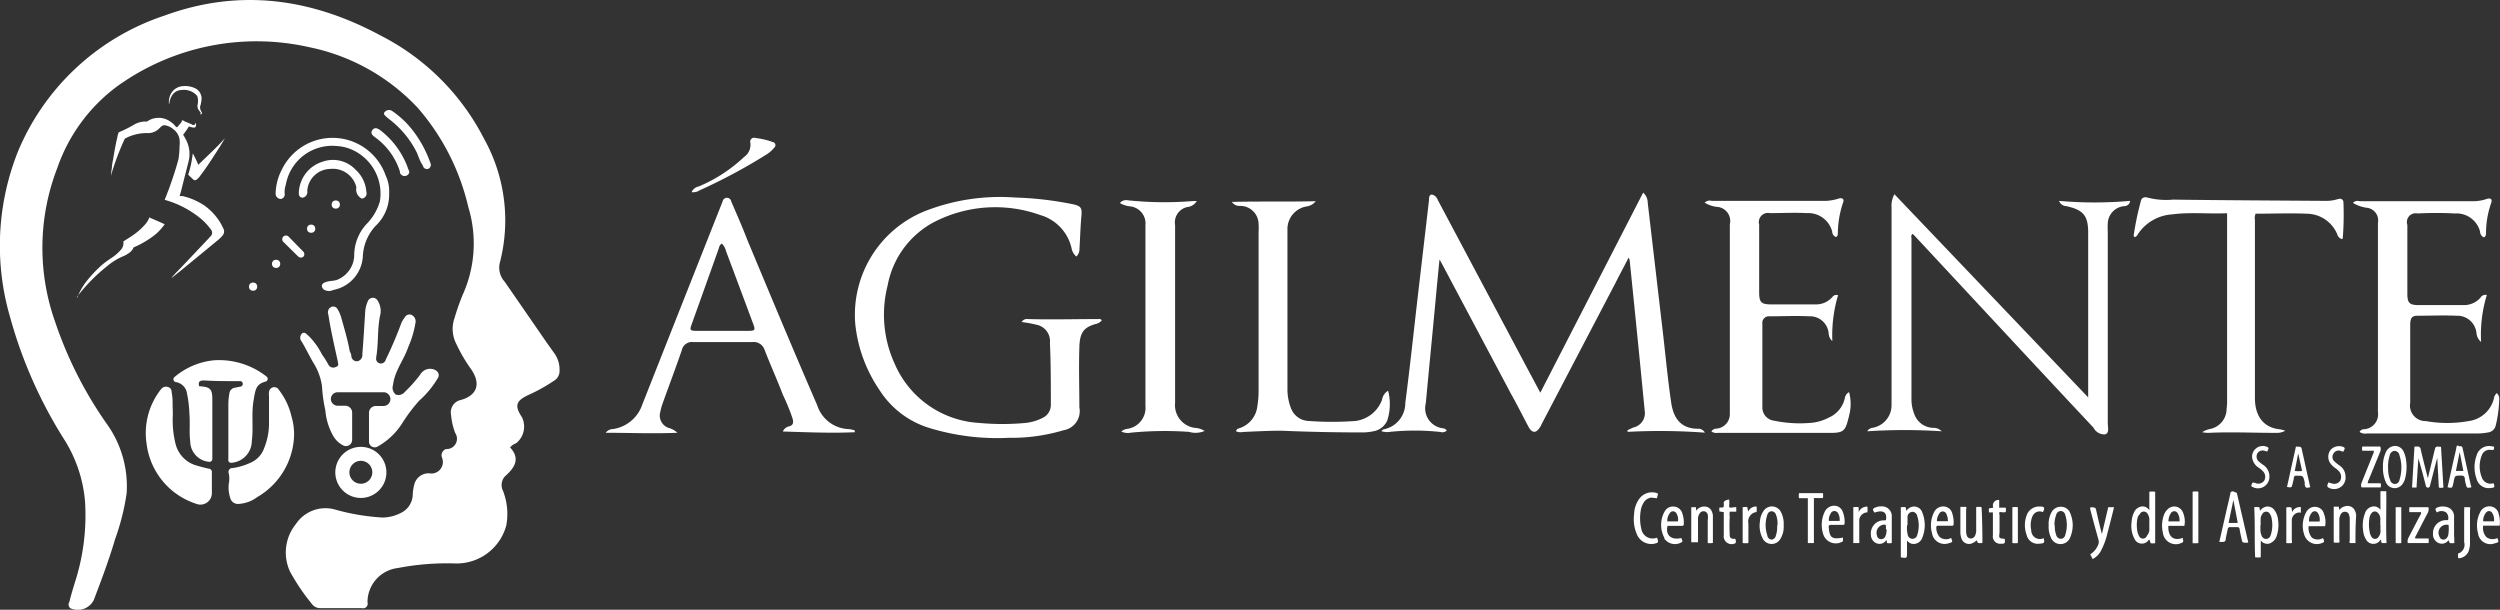<svg id="Capa_1" data-name="Capa 1" xmlns="http://www.w3.org/2000/svg" viewBox="0 0 218.3 53.24"><rect x="0" y="0" width="218.3" height="53.24" fill="#333333" stroke="none"/><title>logo</title><path d="M144.8,17.7a1.19,1.19,0,0,1,.4.89l1.35,11.56c0.23,2,.41,3.94.7,5.9,0.2,1.35.84,2.25,2.31,2.27a0.64,0.64,0,0,1,.63.34,53.32,53.32,0,0,0-6.75-.07l0-.15,0.5-.23a1.28,1.28,0,0,0,1-1.43q-0.64-6.6-1.32-13.2a1,1,0,0,0-.09-0.2c-0.42.81-.82,1.56-1.2,2.31L135.89,38c0,0.06-.06.12-0.09,0.17-0.34.55-.67,0.56-1,0-0.53-1-1-1.94-1.55-2.92l-6-11.3-0.23-.41c-0.08.76-.14,1.39-0.2,2-0.32,3.5-.67,7-1,10.55a1.76,1.76,0,0,0,1.5,2.19,0.44,0.44,0,0,1,.33.19,0.54,0.54,0,0,1-.55.13,20.88,20.88,0,0,0-4.5,0,1.44,1.44,0,0,1-.65-0.07,0.36,0.36,0,0,1,.28-0.18,2.33,2.33,0,0,0,1.8-2.27c0.39-3,.72-6.09,1.07-9.14l1-8.57c0-.2,0-0.5.26-0.5a0.7,0.7,0,0,1,.5.46l7.86,14.78,1.1,2.06Z" transform="translate(-1.32 -0.88)" fill="#fff"/><path d="M183.66,35.58V21.21c0-1.5-.41-2-1.91-2.33a0.69,0.69,0,0,1-.63-0.46,34.81,34.81,0,0,0,6.2,0,0.5,0.5,0,0,1-.5.46,1.57,1.57,0,0,0-1.45,1.5,5.59,5.59,0,0,0,0,.67V37.81c0,0.37.16,0.9-.24,1a1.05,1.05,0,0,1-1-.58q-3.34-3.56-6.67-7.14l-9-9.67-0.15-.12a0.36,0.36,0,0,0-.08.36v14a3.5,3.5,0,0,0,.24,1.36,1.8,1.8,0,0,0,1.64,1.22,1,1,0,0,1,.76.3,49.48,49.48,0,0,0-6.5,0,0.59,0.59,0,0,1,.44-0.3,2,2,0,0,0,1.68-2V19a2.09,2.09,0,0,1,.25-1.16Z" transform="translate(-1.32 -0.88)" fill="#fff"/><path d="M95.31,23.28a1.22,1.22,0,0,1-.42-0.72,3.91,3.91,0,0,0-2.73-2.9,11.64,11.64,0,0,0-9.33.64,7.87,7.87,0,0,0-4,5.5,10.29,10.29,0,0,0,.62,6.86,8.56,8.56,0,0,0,7.36,5.15,21.77,21.77,0,0,0,4.07,0,4.24,4.24,0,0,0,1.46-.43,1.25,1.25,0,0,0,.74-1.2c0-1.79,0-3.58-.08-5.37a1.46,1.46,0,0,0-1.2-1.58C91.4,29.13,91,29.06,90.53,29a0.54,0.54,0,0,1,.55-0.26c2.06,0.06,4.12,0,6.18,0a0.21,0.21,0,0,1,.26.13,1,1,0,0,1-.56.31c-1,.29-1.35.74-1.39,2-0.06,1.76,0,3.5,0,5.27a1.69,1.69,0,0,1-1.39,2,15.83,15.83,0,0,1-4.77.66,20.29,20.29,0,0,1-6.91-.85,7.88,7.88,0,0,1-4.4-3.35A12.46,12.46,0,0,1,76,29.15a9.76,9.76,0,0,1,6-9.8,18,18,0,0,1,8-1.22,29.52,29.52,0,0,1,5.08.6c0.64,0.15.73,0.33,0.67,1-0.09,1-.11,1.91-0.17,2.87A0.89,0.89,0,0,1,95.31,23.28Z" transform="translate(-1.32 -0.88)" fill="#fff"/><path d="M76,38.62c-2.08.1-4.16,0-6.32-.06a0.74,0.74,0,0,1,.5-0.44c0.42-.09.44-0.35,0.35-0.69a18.81,18.81,0,0,0-.85-2.08c-0.5-1.31-1.08-2.59-1.59-3.9A1,1,0,0,0,67,30.75H61.86a0.9,0.9,0,0,0-1,.69c-0.54,1.59-1.14,3.15-1.7,4.73a4,4,0,0,0-.18.67,1.14,1.14,0,0,0,.71,1.4,1.79,1.79,0,0,1,.78.43c-2.11.09-4.15,0-6.26,0a0.83,0.83,0,0,1,.67-0.33,3.19,3.19,0,0,0,2.53-2.15q3.4-8.61,6.81-17.22l0.2-.5a0.38,0.38,0,0,1,.75,0c0.5,1.15,1,2.3,1.44,3.44,2,4.79,4,9.59,6.07,14.36a3,3,0,0,0,2.78,2.08,2.27,2.27,0,0,1,.5.12v0.17ZM64.35,22.15a0.53,0.53,0,0,0-.25.38l-2.38,6.66c-0.19.5-.15,0.58,0.41,0.58h4.55c0.56,0,.61-0.07.42-0.58q-1.19-3.2-2.39-6.4A1.3,1.3,0,0,0,64.35,22.15Z" transform="translate(-1.32 -0.88)" fill="#fff"/><path d="M218.47,26.64a11.81,11.81,0,0,0-.5,4.1,1.16,1.16,0,0,1-.4-0.73,1.68,1.68,0,0,0-1.76-1.56c-1.13-.05-2.27,0-3.4,0-0.5,0-.63.23-0.63,0.82q0,3,0,6,0,0.39,0,.77a1.36,1.36,0,0,0,1.37,1.61,10.61,10.61,0,0,0,3.72,0,2.62,2.62,0,0,0,2.21-1.94,0.77,0.77,0,0,1,.26-0.5,0.67,0.67,0,0,1,.21.59,10.51,10.51,0,0,1-.3,2.22,0.79,0.79,0,0,1-.67.62,5,5,0,0,1-.91.09H208a0.85,0.85,0,0,1-.64-0.13,0.42,0.42,0,0,1,.39-0.24,1.3,1.3,0,0,0,1.21-1.5q0-4,0-8,0-4.24,0-8.51a1.11,1.11,0,0,0-1-1.33,3.24,3.24,0,0,1-1.18-.42,0.54,0.54,0,0,1,.57-0.15h10a3.72,3.72,0,0,0,1.12-.2c0.32-.1.5,0,0.38,0.36a7.93,7.93,0,0,0-.45,2.63,0.39,0.39,0,0,1-.18.37,0.56,0.56,0,0,1-.34-0.5,2.12,2.12,0,0,0-2.19-1.59,30.85,30.85,0,0,0-3.26,0,0.77,0.77,0,0,0-.9,1q0,3,0,6c0,0.82.18,1,1,1h3.88a1.91,1.91,0,0,0,1.5-.64A0.5,0.5,0,0,1,218.47,26.64Z" transform="translate(-1.32 -0.88)" fill="#fff"/><path d="M162.78,35.12a3.93,3.93,0,0,1,0,2.06,2.14,2.14,0,0,1-.07.28c-0.26,1.06-.45,1.22-1.57,1.22h-9.83a0.8,0.8,0,0,1-.55-0.12,0.5,0.5,0,0,1,.43-0.25A1.27,1.27,0,0,0,152.37,37V32.27q0-4.12,0-8.25c0-1.18,0-2.37,0-3.55a1.24,1.24,0,0,0-1.2-1.53,2.87,2.87,0,0,1-1-.36,0.6,0.6,0,0,1,.61-0.16h10a4.33,4.33,0,0,0,1.12-.21c0.32-.08.47,0.08,0.36,0.35a8.63,8.63,0,0,0-.46,2.72,0.36,0.36,0,0,1-.15.3,0.5,0.5,0,0,1-.34-0.47,2.16,2.16,0,0,0-2.23-1.62c-1-.06-2.14,0-3.21,0a0.8,0.8,0,0,0-.94,1v5.9c0,0.9.18,1.07,1.07,1.07,1.28,0,2.56,0,3.83,0a1.89,1.89,0,0,0,1.49-.64,0.42,0.42,0,0,1,.5-0.16,12.22,12.22,0,0,0-.5,4A0.93,0.93,0,0,1,161,30a1.63,1.63,0,0,0-1.71-1.5c-1.15-.06-2.3,0-3.45,0a0.57,0.57,0,0,0-.63.64v7.33a1.15,1.15,0,0,0,1,1.14,11.09,11.09,0,0,0,3.47.17,4.18,4.18,0,0,0,1.32-.43,2.42,2.42,0,0,0,1.41-1.7A0.72,0.72,0,0,1,162.78,35.12Z" transform="translate(-1.32 -0.88)" fill="#fff"/><path d="M195.75,19.5c-1.63.07-3.19-.11-4.75,0.1A3.87,3.87,0,0,0,188,21.33a0.5,0.5,0,0,1-.27.26,0.2,0.2,0,0,1-.08-0.25,24.39,24.39,0,0,1,.61-2.9,0.38,0.38,0,0,1,.43-0.33l0.07,0a6.43,6.43,0,0,0,2.32.2c4.43,0.06,8.86.08,13.28,0.11a3.36,3.36,0,0,0,1.09-.15c0.26-.09.5,0,0.5,0.3a26.18,26.18,0,0,1-.06,3.11,0.21,0.21,0,0,1-.06.08,0.58,0.58,0,0,1-.42-0.42,2.92,2.92,0,0,0-2.67-1.8c-1.5-.06-3,0-4.46,0a1,1,0,0,0-.06.56V35.64c0,1.46.65,2.58,2.2,2.73a3.5,3.5,0,0,1,.45.12,1.47,1.47,0,0,1-.76.19c-2,0-4-.1-6,0a3.42,3.42,0,0,1-.5-0.06,2,2,0,0,1,.69-0.28,1.8,1.8,0,0,0,1.44-1.59c0-.22.05-0.45,0.05-0.67V19.51Z" transform="translate(-1.32 -0.88)" fill="#fff"/><path d="M122.53,35a4.62,4.62,0,0,1-.08,2.61,1.61,1.61,0,0,1-1.21.93,4.74,4.74,0,0,1-.9.1c-2.38,0-4.76-.05-7.13-0.15-1.12,0-2.23.06-3.35,0.11a1,1,0,0,1-.61-0.06,0.32,0.32,0,0,1,.27-0.26,2.28,2.28,0,0,0,1.59-1.92,8.42,8.42,0,0,0,.11-1.24V21.08a4.11,4.11,0,0,0,0-.62,1.6,1.6,0,0,0-1.65-1.6,0.77,0.77,0,0,1-.68-0.35c2.41-.06,4.81,0,7.32-0.06a1.22,1.22,0,0,1-.82.46,2,2,0,0,0-1.65,1.9v0.67q0,6.66,0,13.33a4.55,4.55,0,0,0,.28,1.64,1.72,1.72,0,0,0,1.59,1.19,28.14,28.14,0,0,0,4.07,0A2.87,2.87,0,0,0,122,35.79,1.1,1.1,0,0,1,122.53,35Z" transform="translate(-1.32 -0.88)" fill="#fff"/><path d="M99.11,18.61a0.7,0.7,0,0,1,.69-0.24,30.52,30.52,0,0,0,5.64.07,2.25,2.25,0,0,1,.38,0,1.08,1.08,0,0,1-.7.5,1.37,1.37,0,0,0-1.19,1.6q0,7.74,0,15.51a2,2,0,0,0,1.71,2.19,1.84,1.84,0,0,1,.87.27,2,2,0,0,1-1.37.08,30.54,30.54,0,0,0-5.07.07,1.32,1.32,0,0,1-.84-0.1,1,1,0,0,1,.57-0.24,1.85,1.85,0,0,0,1.54-2V20.55A1.5,1.5,0,0,0,100,18.9,2.24,2.24,0,0,1,99.11,18.61Z" transform="translate(-1.32 -0.88)" fill="#fff"/><path d="M61.71,17.66a0.85,0.85,0,0,1,.63-0.5,13.22,13.22,0,0,0,3.95-2.57,1.3,1.3,0,0,0,.55-1.25,0.34,0.34,0,0,1,.45-0.41,6.67,6.67,0,0,1,1.5.35,0.28,0.28,0,0,1,.13.5,2.54,2.54,0,0,1-.64.57,48.53,48.53,0,0,1-5.85,3.14A1.06,1.06,0,0,1,61.71,17.66Z" transform="translate(-1.32 -0.88)" fill="#fff"/><path d="M45.86,39.95c0.93,1,.39,1.78-0.46,2.54a1.13,1.13,0,0,0-.15,1.27,5.58,5.58,0,0,1,.28,3,4.49,4.49,0,0,1-4.47,3.32,22.68,22.68,0,0,0-5,.4,3,3,0,0,0-2.65,3,0.4,0.4,0,0,1-.5.5H29.31a0.88,0.88,0,0,1-.76-0.37,18.08,18.08,0,0,1-1.9-2.81,3.94,3.94,0,0,1,.5-4.15,3.1,3.1,0,0,1,3.45-1.27,19.23,19.23,0,0,0,4.11.69,3.53,3.53,0,0,0,1.65-.42,1.81,1.81,0,0,0,1-1.62,4.35,4.35,0,0,1,.13-0.82,1.29,1.29,0,0,1,1.32-1,1,1,0,0,0,1.1-1.38,0.58,0.58,0,0,1,.36-0.74l0.12,0a0.9,0.9,0,0,0,.68-1.4,5.68,5.68,0,0,1-.36-1.57,1.1,1.1,0,0,1,.83-1.31h0c1.33-.36,1.91-1.33.84-2.8a13.53,13.53,0,0,1-1.2-2.07,2.85,2.85,0,0,1-.17-2.29,20.33,20.33,0,0,1,.7-2,10.89,10.89,0,0,0,.5-7.7A20.07,20.07,0,0,0,37.8,10.3,17.84,17.84,0,0,0,28.32,5,20.81,20.81,0,0,0,11.55,8.42a14.93,14.93,0,0,0-5.22,7.11A19.34,19.34,0,0,0,6.14,29a34.74,34.74,0,0,0,4.46,8.83,9.35,9.35,0,0,1,1.78,6.1,20.18,20.18,0,0,1-1,4c-0.53,1.8-1.19,3.56-1.87,5.34A1.56,1.56,0,0,1,7.48,54a0.4,0.4,0,0,1-.11-0.54c0.14-.56.3-1.11,0.47-1.66a19.06,19.06,0,0,0,.91-7.06A12,12,0,0,0,7,39.37,39.65,39.65,0,0,1,2.19,28.53a22.22,22.22,0,0,1,.69-14.4A21,21,0,0,1,15.66,2.25C22.23-.16,28.53.73,34.59,4a20.68,20.68,0,0,1,9,9,14.66,14.66,0,0,1,1.36,10.88,1.83,1.83,0,0,0,.44,1.6L49,30.71l0.76,1.07a2.42,2.42,0,0,1,.42,1.43,1,1,0,0,1-.49.92,15,15,0,0,1-2.23,1.24c-1.07.5-1.24,0.92-.57,1.93a1.86,1.86,0,0,1-.51,2.29A1.18,1.18,0,0,0,45.86,39.95Z" transform="translate(-1.32 -0.88)" fill="#fff"/><path d="M16.31,25.12c0.28-.33.58-0.63,0.88-0.94l2.29-2.42,0.19-.21a0.43,0.43,0,0,0,.08-0.61l0,0A5.34,5.34,0,0,0,18.89,20a8.6,8.6,0,0,0-3.19-1.67h0l0.39-1c0.3-.85.59-1.7,0.82-2.57A8.7,8.7,0,0,0,17,13.62a2.39,2.39,0,0,0,0-.55,1.36,1.36,0,0,0-.55-0.91,1.48,1.48,0,0,0-.67-0.33,0.4,0.4,0,0,0-.37.09l-0.15.14a1.37,1.37,0,0,1-1.11.44,4,4,0,0,0-1.88.46,0.16,0.16,0,0,0-.08.09A22.92,22.92,0,0,0,11,16.24a0.11,0.11,0,0,1,0,.06,6.7,6.7,0,0,1,.09-0.76c0-.26.06-0.5,0.11-0.76,0.1-.63.21-1.26,0.36-1.88a2,2,0,0,1,.1-0.4,0.12,0.12,0,0,1,.08-0.09A10.53,10.53,0,0,0,13,11.78a2,2,0,0,1,1.06-.29,0.16,0.16,0,0,0,.1,0,1.76,1.76,0,0,1,1.7-.18,2.12,2.12,0,0,1,.82.64L16.78,12l0.41-.48a0.09,0.09,0,0,1,.17-0.08h0l0.69,0.29a0.23,0.23,0,0,0,.32,0l0-.06,0.05-.07a0.6,0.6,0,0,1,0,.32,0.18,0.18,0,0,1-.2.1,1.22,1.22,0,0,1-.37-0.09H17.81a8.39,8.39,0,0,1-.5.72,3.81,3.81,0,0,1,.3.53A2.67,2.67,0,0,1,17.78,15c-0.19.76-.39,1.52-0.58,2.29A6.86,6.86,0,0,1,17,18L17.26,18a5.85,5.85,0,0,1,1.9.82,5,5,0,0,1,1.59,1.86l0.05,0.11a0.56,0.56,0,0,1-.08.7,3.81,3.81,0,0,1-.5.46l-3.11,2.56-0.76.61h0Z" transform="translate(-1.32 -0.88)" fill="#fff"/><path d="M8.07,26.86a5.55,5.55,0,0,1,.76-1.36A10.84,10.84,0,0,1,10.24,24a9.67,9.67,0,0,1,.85-0.62,3.88,3.88,0,0,0,.76-0.66,0.88,0.88,0,0,0,.24-0.76c0.27-.17.55-0.34,0.82-0.53A5.69,5.69,0,0,0,14,20.47a1.78,1.78,0,0,0,.34-0.55V19.86c0.46,0.2.91,0.39,1.36,0.6a4.84,4.84,0,0,1-.76.85,8,8,0,0,1-1.88,1.14,0.11,0.11,0,0,0-.08.05,1.1,1.1,0,0,1-.47.52,2.55,2.55,0,0,1-.49.26,5.56,5.56,0,0,0-1.38.87,15.18,15.18,0,0,0-2.62,2.68h0Z" transform="translate(-1.32 -0.88)" fill="#fff"/><path d="M20.93,13c-0.24.42-.49,0.82-0.76,1.23-0.44.69-.89,1.38-1.37,2a1.22,1.22,0,0,1-.31.33,0.21,0.21,0,0,1-.29,0l0,0-0.42-.4a0.09,0.09,0,0,1,0-.11,9,9,0,0,0,.37-1.78h0c0.18,0.31.33,0.64,0.49,1,0.76-.76,1.59-1.49,2.29-2.29h0Z" transform="translate(-1.32 -0.88)" fill="#fff"/><path d="M16.08,10a1.52,1.52,0,0,1,.31-1.15A1.29,1.29,0,0,1,17.3,8.4a2.07,2.07,0,0,1,1,.16A1,1,0,0,1,18.9,9.7a2.14,2.14,0,0,1-.09.43,0.37,0.37,0,0,0,0,.25c0,0.1.08,0.2,0.12,0.3a0.11,0.11,0,0,1-.11.18H18.64l0.11,0a0.11,0.11,0,0,0,.05-0.2l-0.08-.11a0.62,0.62,0,0,1-.14-0.56,1.43,1.43,0,0,0,0-.59,0.43,0.43,0,0,0-.12-0.23,1.52,1.52,0,0,0-1.28-.43,1,1,0,0,0-.87.53,1.88,1.88,0,0,0-.18.46C16.13,9.78,16.11,9.89,16.08,10Z" transform="translate(-1.32 -0.88)" fill="#fff"/><path d="M35.3,17.75a3.74,3.74,0,0,1-1.17,2.84A4.19,4.19,0,0,0,33,23.33a3.17,3.17,0,0,1-2.58,2.87,0.85,0.85,0,0,1-.76,0,0.46,0.46,0,0,1-.24-0.37,0.37,0.37,0,0,1,.28-0.29c0.38-.18.83-0.08,1.22-0.3a2.35,2.35,0,0,0,1.33-2.16,4.08,4.08,0,0,1,1.05-2.61,4.66,4.66,0,0,0,1.19-2,4.18,4.18,0,0,0-1.57-4,3.9,3.9,0,0,0-2.21-.84A4.11,4.11,0,0,0,26.28,17a2.19,2.19,0,0,0-.11.76,0.4,0.4,0,0,1-.3.49H25.79a0.46,0.46,0,0,1-.4-0.51,4.71,4.71,0,0,1,.55-2.07,4.92,4.92,0,0,1,9.06.54A3.25,3.25,0,0,1,35.3,17.75Z" transform="translate(-1.32 -0.88)" fill="#fff"/><path d="M32.93,18.23a0.89,0.89,0,0,1-.49-1,2.12,2.12,0,0,0-2.29-1.6,2.05,2.05,0,0,0-2,1.92,0.5,0.5,0,0,1-.39.59H27.75c-0.36,0-.36-0.34-0.32-0.65A2.93,2.93,0,0,1,29.49,15a2.7,2.7,0,0,1,2.87.69,2.87,2.87,0,0,1,.95,1.94,0.44,0.44,0,0,1-.28.56Z" transform="translate(-1.32 -0.88)" fill="#fff"/><path d="M34.9,10.68a0.48,0.48,0,0,1,.66-0.11,7.91,7.91,0,0,1,1.88,1.8,10.08,10.08,0,0,1,1.45,2.71,0.39,0.39,0,0,1-.14.53l0,0a0.37,0.37,0,0,1-.48-0.18l0-.05C38,15,37.9,14.63,37.73,14.23a8.33,8.33,0,0,0-2.5-3C34.9,10.94,34.76,10.84,34.9,10.68Z" transform="translate(-1.32 -0.88)" fill="#fff"/><path d="M37,16.07a0.43,0.43,0,0,1-.76-0.12v-0.1a5.91,5.91,0,0,0-2.19-3c-0.21-.15-0.42-0.36-0.21-0.62s0.42-.15.66,0A7.3,7.3,0,0,1,37,15.73,0.28,0.28,0,0,1,37,16.07Z" transform="translate(-1.32 -0.88)" fill="#fff"/><path d="M27.82,23.28h0a0.33,0.33,0,0,1-.46,0h0L26.06,22a0.33,0.33,0,0,1,0-.46h0a0.33,0.33,0,0,1,.46,0l1.28,1.31a0.33,0.33,0,0,1,0,.46h0Z" transform="translate(-1.32 -0.88)" fill="#fff"/><circle cx="29.32" cy="17.86" r="0.36" fill="#fff"/><circle cx="27.17" cy="19.97" r="0.36" fill="#fff"/><circle cx="24.11" cy="23.04" r="0.36" fill="#fff"/><circle cx="22.1" cy="25.03" r="0.36" fill="#fff"/><path d="M24.62,33.78a0.25,0.25,0,0,1-.11.42c-0.84.23-.88,0.66-1.05,1.66-0.2,1.16,0,2.33-.15,3.51a1.92,1.92,0,0,1-1.78,1.92A0.24,0.24,0,0,1,21.26,41v-4.9a6.1,6.1,0,0,1,.09-0.87,0.56,0.56,0,0,1,.45-0.49l0.51-.1a0.24,0.24,0,0,0,.21-0.27v0h0a0.24,0.24,0,0,0-.21-0.21H21.94c-0.93,0-1.87,0-2.8-.06-0.4,0-.53.12-0.43,0.51h0.06c0.91,0.06,1.09.24,1.09,1.14v5.07a0.91,0.91,0,0,0,0,.12,0.25,0.25,0,0,1-.24.27h0a1.81,1.81,0,0,1-1.69-1.81c-0.1-.76,0-1.59-0.07-2.38a10.5,10.5,0,0,0-.21-1.78,1.17,1.17,0,0,0-1-1,0.25,0.25,0,0,1-.1-0.43A6.28,6.28,0,0,1,20,32.34,6.72,6.72,0,0,1,24.62,33.78Z" transform="translate(-1.32 -0.88)" fill="#fff"/><path d="M16.41,37.12a8.52,8.52,0,0,0,.23,2.48,2.61,2.61,0,0,0,1.88,1.94c0.34,0.1.69,0.19,1,.26a0.3,0.3,0,0,1,.3.35v1.8a1,1,0,0,1-1.4.91,6.31,6.31,0,0,1-4.3-5.24,6.16,6.16,0,0,1,1.29-4.79A0.53,0.53,0,0,1,16,34.68a0.39,0.39,0,0,1,.3.4,5,5,0,0,1,.09,1.12C16.4,36.51,16.41,36.81,16.41,37.12Z" transform="translate(-1.32 -0.88)" fill="#fff"/><path d="M27,38.83a6.43,6.43,0,0,1-3.21,5.45,3,3,0,0,1-1.61.6,0.69,0.69,0,0,1-.76-0.54,2.86,2.86,0,0,1-.12-1.23,2.29,2.29,0,0,0,0-.88,0.34,0.34,0,0,1,.34-0.48,5.5,5.5,0,0,0,1.52-.45A2.17,2.17,0,0,0,24.39,40a5.77,5.77,0,0,0,.42-2V35.48a1.24,1.24,0,0,1,0-.35,0.46,0.46,0,0,1,.86-0.21,6,6,0,0,1,1.11,2.35A5.52,5.52,0,0,1,27,38.83Z" transform="translate(-1.32 -0.88)" fill="#fff"/><path d="M39.4,33.23a1,1,0,0,0-1.4.38,12.2,12.2,0,0,1-1.36,1.52,0.68,0.68,0,0,1-.76.2,0.76,0.76,0,0,1-.24-0.84c0.14-1.22.95-2.18,1.33-3.31A8.64,8.64,0,0,0,37.61,29a0.62,0.62,0,0,0-.37-0.63,0.47,0.47,0,0,0-.59.25,2.07,2.07,0,0,0-.27.43A34.86,34.86,0,0,1,35,32.29a0.43,0.43,0,0,1-.51.32h0a0.41,0.41,0,0,1-.32-0.48l0-.06c0.21-1.19.09-2.41,0.33-3.59a1.67,1.67,0,0,0-.18-1.31,0.48,0.48,0,0,0-.9.06,2.74,2.74,0,0,0-.22,1.05c-0.08,1.17-.14,2.34-0.24,3.51a0.56,0.56,0,0,1-.41.63A0.48,0.48,0,0,1,32,31.89a2.48,2.48,0,0,0-.14-0.34c-0.18-1-.48-2-0.76-3a2.94,2.94,0,0,0-.36-0.76,0.43,0.43,0,0,0-.56-0.07,0.52,0.52,0,0,0-.19.62c0.21,1.36.52,2.71,0.82,4.06,0,0.18.16,0.42-.14,0.51A0.48,0.48,0,0,1,30,32.73l0,0a7.72,7.72,0,0,0-.56-0.89,6.19,6.19,0,0,0-1.17-1.63c-0.19-.15-0.35-0.4-0.59-0.2a0.52,0.52,0,0,0,0,.72c0.35,0.6.66,1.24,1,1.82a5.17,5.17,0,0,1,.76,2.07,12.1,12.1,0,0,0,.29,2.08h0A5.34,5.34,0,0,0,30.45,39a2.1,2.1,0,0,0,.81.76,0.54,0.54,0,0,0,.81-0.47V36.91a0.6,0.6,0,0,0-.6-0.6H30.81a0.6,0.6,0,0,1-.6-0.6h0a0.6,0.6,0,0,1,.6-0.58h4a0.6,0.6,0,0,1,.6.6h0a0.6,0.6,0,0,1-.6.6H34.14a0.6,0.6,0,0,0-.6.6h0v2.52a0.5,0.5,0,0,0,.72.44,6,6,0,0,0,2.23-2.13,15.11,15.11,0,0,1,1.42-1.88,8.24,8.24,0,0,0,1.65-2,0.45,0.45,0,0,0-.14-0.62h0Z" transform="translate(-1.32 -0.88)" fill="#fff"/><path d="M32.83,39.9a2.23,2.23,0,1,0,2.23,2.23,2.23,2.23,0,0,0-2.23-2.23h0Zm0,3.22a1,1,0,1,1,1-1h0a1,1,0,0,1-1,1h0Z" transform="translate(-1.32 -0.88)" fill="#fff"/><path d="M212.33,43.45h-0.39l0.21-3.57h0.2a0.27,0.27,0,0,1,.35.26c0.19,0.83.41,1.66,0.62,2.5l0.57-2.36c0.1-.43.1-0.43,0.58-0.38l0.21,3.55a0.74,0.74,0,0,1-.4,0l-0.14-2.6h0l-0.32,1.22c-0.1.41-.21,0.81-0.31,1.21a0.18,0.18,0,0,1-.17.18h0a0.19,0.19,0,0,1-.2-0.18s0,0,0,0c-0.2-.79-0.41-1.58-0.65-2.38Z" transform="translate(-1.32 -0.88)" fill="#fff"/><path d="M209.4,41.67a2.84,2.84,0,0,1,.24-1.27,0.89,0.89,0,0,1,.83-0.58,0.84,0.84,0,0,1,.77.58,2.08,2.08,0,0,1,.15.49,4.08,4.08,0,0,1-.05,1.75,1.33,1.33,0,0,1-.31.6,0.83,0.83,0,0,1-1.38-.26A3,3,0,0,1,209.4,41.67Zm0.45,0.14a2.63,2.63,0,0,0,.18,1,0.44,0.44,0,0,0,.41.33,0.41,0.41,0,0,0,.4-0.34,3.57,3.57,0,0,0,0-2.17,0.45,0.45,0,0,0-.43-0.38,0.47,0.47,0,0,0-.42.39A3.34,3.34,0,0,0,209.85,41.81Z" transform="translate(-1.32 -0.88)" fill="#fff"/><path d="M201.8,39.88c0.47,0,.47,0,0.54.36,0.24,1.08.47,2.12,0.71,3.18-0.37.1-.43,0.07-0.49-0.27a0.3,0.3,0,0,0,0-.19c-0.14-.57-0.14-0.54-0.71-0.54a0.19,0.19,0,0,0-.23.15v0c0,0.18-.08.37-0.11,0.54-0.08.35-.08,0.36-0.49,0.29ZM202,40.47h0L201.7,42a2,2,0,0,0,.64,0Z" transform="translate(-1.32 -0.88)" fill="#fff"/><path d="M217.12,43.43c-0.38.08-.4,0.07-0.48-0.27a2.25,2.25,0,0,1-.09-0.43c0-.29-0.16-0.34-0.42-0.32-0.43,0-.43,0-0.54.42a1.71,1.71,0,0,1-.06.31c-0.08.36-.09,0.37-0.49,0.29L215.58,41c0.07-.32.16-0.63,0.22-1s0.18-.15.3-0.15a0.19,0.19,0,0,1,.24.11v0c0.24,1.08.49,2.22,0.74,3.32A0.43,0.43,0,0,1,217.12,43.43ZM216.42,42l-0.32-1.65L215.77,42h0.65Z" transform="translate(-1.32 -0.88)" fill="#fff"/><path d="M208.6,40.24h-1a0.63,0.63,0,0,1,0-.37h1.56a0.58,0.58,0,0,1,0,.45l-1,2.45a0.69,0.69,0,0,0-.09.31h1.12a0.46,0.46,0,0,1,0,.36h-1.66a0.5,0.5,0,0,1,0-.4l1-2.49A0.54,0.54,0,0,0,208.6,40.24Z" transform="translate(-1.32 -0.88)" fill="#fff"/><path d="M204.63,43l0.3,0.09a0.63,0.63,0,0,0,.73-0.22,0.74,0.74,0,0,0-.06-0.79,1.81,1.81,0,0,0-.38-0.34,1.78,1.78,0,0,1-.46-0.47,1,1,0,0,1,.08-1.12,1,1,0,0,1,1.08-.25c0.27,0.11.06,0.26,0.05,0.4a0.42,0.42,0,0,1-.27-0.05,0.51,0.51,0,0,0-.59.19,0.54,0.54,0,0,0,0,.68,3.61,3.61,0,0,0,.54.44,1.14,1.14,0,0,1,.48.9,1,1,0,0,1-1.48,1C204.42,43.3,204.62,43.15,204.63,43Z" transform="translate(-1.32 -0.88)" fill="#fff"/><path d="M199.3,40.31l-0.22-.06a0.54,0.54,0,0,0-.63.19,0.58,0.58,0,0,0,.07.7,3.71,3.71,0,0,0,.4.32,1.21,1.21,0,0,1,.54,1.28,1,1,0,0,1-1.26.74L198,43.4c-0.22-.1,0-0.25,0-0.38a0.68,0.68,0,0,1,.32.06,0.62,0.62,0,0,0,.71-0.23,0.69,0.69,0,0,0-.09-0.8,2.57,2.57,0,0,0-.37-0.32,1.21,1.21,0,0,1-.6-1,0.94,0.94,0,0,1,1.33-.82C199.52,40,199.33,40.16,199.3,40.31Z" transform="translate(-1.32 -0.88)" fill="#fff"/><path d="M219.06,43.07c0.12,0.35.1,0.4-.25,0.42a1.08,1.08,0,0,1-1.23-.78,3,3,0,0,1,0-2.07,1.13,1.13,0,0,1,1.4-.77l0.12,0c0,0.32,0,.32-0.34.29a0.71,0.71,0,0,0-.73.48,2.59,2.59,0,0,0,0,1.92A0.8,0.8,0,0,0,219.06,43.07Z" transform="translate(-1.32 -0.88)" fill="#fff"/><path d="M189,45.44V43.82a1.66,1.66,0,0,1,.51,0v4.49a1.08,1.08,0,0,1-.4,0A2,2,0,0,0,189,48a0.21,0.21,0,0,0-.11.1,0.71,0.71,0,0,1-1.12-.05,2.38,2.38,0,0,1-.32-1.57,2.07,2.07,0,0,1,.23-0.89,0.84,0.84,0,0,1,.48-0.44A0.68,0.68,0,0,1,189,45.44Zm0,1.29V46.25a0.89,0.89,0,0,0-.14-0.48,0.38,0.38,0,0,0-.69,0A1.25,1.25,0,0,0,188,46a2.71,2.71,0,0,0-.08,1,1.59,1.59,0,0,0,.17.66,0.37,0.37,0,0,0,.7,0A0.89,0.89,0,0,0,189,47.2c0-.13,0-0.29,0-0.45h0Z" transform="translate(-1.32 -0.88)" fill="#fff"/><path d="M209.71,48.3h-0.42a1,1,0,0,1-.06-0.32,2.17,2.17,0,0,1-.2.22,0.73,0.73,0,0,1-1.12-.23,1.76,1.76,0,0,1-.24-0.75,3,3,0,0,1,.16-1.52,0.84,0.84,0,0,1,.87-0.6,0.76,0.76,0,0,1,.48.29V43.77h0.51C209.71,45.29,209.65,46.78,209.71,48.3Zm-0.54-1.55V46.17a0.7,0.7,0,0,0-.21-0.5,0.35,0.35,0,0,0-.49-0.05l-0.05.05a0.85,0.85,0,0,0-.19.4,3.3,3.3,0,0,0,0,1.19,1.14,1.14,0,0,0,.16.48,0.36,0.36,0,0,0,.64,0,0.83,0.83,0,0,0,.16-0.48,3,3,0,0,1,0-.5h0Z" transform="translate(-1.32 -0.88)" fill="#fff"/><path d="M167.31,45.17a1.54,1.54,0,0,1,.41,0,2.17,2.17,0,0,1,.06.33,0.83,0.83,0,0,1,.66-0.39,0.75,0.75,0,0,1,.74.54,2.91,2.91,0,0,1,0,2.17,0.81,0.81,0,0,1-.94.54,0.86,0.86,0,0,1-.4-0.28v1.08c0,0.47,0,.47-0.54.39V45.17h0Zm0.54,1.55a2.44,2.44,0,0,0,.06.88,0.42,0.42,0,0,0,.82,0,2.64,2.64,0,0,0,0-1.67,0.44,0.44,0,0,0-.42-0.36,0.47,0.47,0,0,0-.42.37,0.75,0.75,0,0,0,0,.24,4.45,4.45,0,0,0,0,.54h0Z" transform="translate(-1.32 -0.88)" fill="#fff"/><path d="M198.16,45.17a1.33,1.33,0,0,1,.44,0,1.46,1.46,0,0,1,.06.33,0.84,0.84,0,0,1,.61-0.39,0.73,0.73,0,0,1,.66.32,1.72,1.72,0,0,1,.31.85,3,3,0,0,1-.12,1.4,1,1,0,0,1-.71.68,0.71,0.71,0,0,1-.68-0.29v1.47a1.46,1.46,0,0,1-.49,0C198.17,48.11,198.24,46.65,198.16,45.17Zm0.54,1.52v0.48a1.21,1.21,0,0,0,.1.47,0.42,0.42,0,0,0,.4.3,0.43,0.43,0,0,0,.39-0.31,2.85,2.85,0,0,0,.1-1.42,1,1,0,0,0-.16-0.45,0.37,0.37,0,0,0-.66,0,0.8,0.8,0,0,0-.14.3,3.7,3.7,0,0,0,0,.65h0Z" transform="translate(-1.32 -0.88)" fill="#fff"/><path d="M196.64,43.92l1,4.33a1,1,0,0,1-.41,0c-0.12,0-.11-0.1-0.14-0.17-0.08-.32-0.15-0.64-0.21-1a0.17,0.17,0,0,0-.17-0.17h-0.63a0.19,0.19,0,0,0-.23.15v0c-0.05.3-.14,0.59-0.18,0.89a0.23,0.23,0,0,1-.22.25h-0.34l0.59-2.59c0.12-.54.26-1.08,0.37-1.62a0.19,0.19,0,0,1,.19-0.2h0.06Zm-0.3.62-0.42,2h0.8Z" transform="translate(-1.32 -0.88)" fill="#fff"/><path d="M150.44,48.3v-2a1.46,1.46,0,0,0,0-.48,0.38,0.38,0,0,0-.28-0.29,0.4,0.4,0,0,0-.41.16,0.82,0.82,0,0,0-.16.54v2H149V45.17h0.41a1.21,1.21,0,0,1,0,.32,0.91,0.91,0,0,1,.74-0.38,0.68,0.68,0,0,1,.65.44,1,1,0,0,1,.09.36v2.38A1.58,1.58,0,0,1,150.44,48.3Z" transform="translate(-1.32 -0.88)" fill="#fff"/><path d="M207,48.3H206.5a0.38,0.38,0,0,1,0-.24V46.27a1.26,1.26,0,0,0-.06-0.43,0.35,0.35,0,0,0-.31-0.27,0.4,0.4,0,0,0-.4.19,1,1,0,0,0-.14.54V48a0.54,0.54,0,0,1,0,.25,1.66,1.66,0,0,1-.49,0c0-1,0-2.08,0-3.13h0.43a1.08,1.08,0,0,1,.06.3,0.89,0.89,0,0,1,.73-0.36,0.67,0.67,0,0,1,.63.41,1,1,0,0,1,.11.42C207,46.72,207,47.5,207,48.3Z" transform="translate(-1.32 -0.88)" fill="#fff"/><path d="M174.42,48.29c-0.42.05-.43,0-0.47-0.24a1.56,1.56,0,0,1-.5.3,0.69,0.69,0,0,1-.86-0.47,1.62,1.62,0,0,1-.09-0.54v-2.2H173a0.29,0.29,0,0,1,0,.23v1.88a1.29,1.29,0,0,0,.05.35,0.36,0.36,0,0,0,.31.3,0.41,0.41,0,0,0,.41-0.22,1.08,1.08,0,0,0,.11-0.58V45.16a1.16,1.16,0,0,1,.46,0C174.39,45.27,174.44,48.11,174.42,48.29Z" transform="translate(-1.32 -0.88)" fill="#fff"/><path d="M185.41,45.17h0.51c-0.19.77-.38,1.53-0.58,2.28a6.5,6.5,0,0,1-.54,1.48,1.73,1.73,0,0,1-.75.77l-0.21-.42a1.74,1.74,0,0,0,.71-0.87,0.67,0.67,0,0,0,0-.43q-0.36-1.29-.7-2.58a0.44,0.44,0,0,1,0-.22h0c0.46,0,.46,0,0.54.4,0.15,0.64.29,1.28,0.47,1.93Z" transform="translate(-1.32 -0.88)" fill="#fff"/><path d="M157.07,46.74a2,2,0,0,1-.3,1.22,0.88,0.88,0,0,1-1.5,0A2.4,2.4,0,0,1,155,46.4a1.74,1.74,0,0,1,.29-0.87,0.88,0.88,0,0,1,1.51,0A2.17,2.17,0,0,1,157.07,46.74Zm-0.54,0a2.08,2.08,0,0,0-.13-0.91,0.43,0.43,0,0,0-.38-0.31,0.41,0.41,0,0,0-.38.32,2.79,2.79,0,0,0,0,1.78A0.42,0.42,0,0,0,156,48a0.43,0.43,0,0,0,.39-0.36,2.17,2.17,0,0,0,.11-0.84h0Z" transform="translate(-1.32 -0.88)" fill="#fff"/><path d="M180.21,46.75a2.11,2.11,0,0,1,.22-1.08,0.91,0.91,0,0,1,.86-0.54,0.85,0.85,0,0,1,.81.58,2.66,2.66,0,0,1,0,2.07,0.91,0.91,0,0,1-.87.61,0.9,0.9,0,0,1-.84-0.61A2.19,2.19,0,0,1,180.21,46.75Zm0.54,0a2.08,2.08,0,0,0,.11.82,0.45,0.45,0,0,0,.4.36,0.41,0.41,0,0,0,.4-0.35,2.83,2.83,0,0,0,0-1.73,0.42,0.42,0,0,0-.4-0.35,0.44,0.44,0,0,0-.4.36,2.34,2.34,0,0,0-.14.91Z" transform="translate(-1.32 -0.88)" fill="#fff"/><path d="M215.63,48.3a1.39,1.39,0,0,1-.4,0,1.59,1.59,0,0,1-.08-0.22H215.1a0.71,0.71,0,0,1-.86.21,0.82,0.82,0,0,1-.47-0.81,1.13,1.13,0,0,1,1.08-1.18h0.23a0.68,0.68,0,0,0-.16-0.67,0.72,0.72,0,0,0-.81,0c-0.19-.31-0.17-0.37.16-0.48a1.41,1.41,0,0,1,.7,0,0.85,0.85,0,0,1,.64.89v1.62C215.63,47.85,215.63,48.07,215.63,48.3Zm-0.5-1.58a0.7,0.7,0,0,0-.8,1,0.36,0.36,0,0,0,.6.18,0.58,0.58,0,0,0,.17-0.3A3.18,3.18,0,0,0,215.13,46.72Z" transform="translate(-1.32 -0.88)" fill="#fff"/><path d="M166,46.3c0.12-.69-0.23-0.92-1-0.66-0.2-.28-0.18-0.35.14-0.47a1.41,1.41,0,0,1,.68-0.06,0.86,0.86,0,0,1,.69.93V48.3a1.32,1.32,0,0,1-.43,0l0-.22-0.07,0a0.7,0.7,0,0,1-.83.24,0.79,0.79,0,0,1-.49-0.73,1.14,1.14,0,0,1,1-1.27h0.15ZM166,47.09V46.81a0.11,0.11,0,0,0-.09-0.12h0a0.71,0.71,0,0,0-.7.92,0.37,0.37,0,0,0,.33.35,0.41,0.41,0,0,0,.43-0.3,1.34,1.34,0,0,0,.08-0.57h0Z" transform="translate(-1.32 -0.88)" fill="#fff"/><path d="M146,47.83a0.85,0.85,0,0,1,.1.32c0,0.1-.06.12-0.12,0.15a1.36,1.36,0,0,1-1.67-.64,3.33,3.33,0,0,1-.3-1.89,2.41,2.41,0,0,1,.47-1.36,1.37,1.37,0,0,1,1.38-.51,0.34,0.34,0,0,1,.24.11l-0.1.38-0.48-.06a0.9,0.9,0,0,0-.7.48,1.81,1.81,0,0,0-.24.71,4,4,0,0,0,.06,1.54A1,1,0,0,0,146,47.83Z" transform="translate(-1.32 -0.88)" fill="#fff"/><path d="M219.39,47.86c0.14,0.37.14,0.37-.22,0.46a1.08,1.08,0,0,1-1.47-.89,2.53,2.53,0,0,1,.17-1.79,0.89,0.89,0,0,1,.71-0.54,0.82,0.82,0,0,1,.93.68,2.35,2.35,0,0,1,.08,1h-1.44a1.21,1.21,0,0,0,.28,1A0.91,0.91,0,0,0,219.39,47.86Zm-0.29-1.47a1.13,1.13,0,0,0-.15-0.7,0.32,0.32,0,0,0-.54-0.06,1.12,1.12,0,0,0-.26.77h1Z" transform="translate(-1.32 -0.88)" fill="#fff"/><path d="M161,46.82c0.06,1,.25,1.19,1.25,1l0,0.07a1.41,1.41,0,0,0,0,.25,1.15,1.15,0,0,1-1.74-.66,2.64,2.64,0,0,1,.1-1.82,0.94,0.94,0,0,1,.69-0.6,0.79,0.79,0,0,1,.93.51,2.37,2.37,0,0,1,.16,1c0,0.14-.09.15-0.19,0.14h-1.08A0.29,0.29,0,0,0,161,46.82Zm0.95-.44a1,1,0,0,0-.09-0.6,0.4,0.4,0,0,0-.34-0.28,0.36,0.36,0,0,0-.35.23,1,1,0,0,0-.15.64H162Z" transform="translate(-1.32 -0.88)" fill="#fff"/><path d="M148.13,47.86a0.8,0.8,0,0,1,.1.32,1.13,1.13,0,0,1-1.58-.27l0-.07a2.39,2.39,0,0,1,0-2.25,0.84,0.84,0,0,1,.9-0.47,0.82,0.82,0,0,1,.68.62,2.47,2.47,0,0,1,.12.87,0.16,0.16,0,0,1-.11.19h-1.31C146.73,47.6,147.24,48.07,148.13,47.86Zm-0.29-1.47a1,1,0,0,0-.14-0.69,0.33,0.33,0,0,0-.58,0,1.05,1.05,0,0,0-.21.71h0.93v0Z" transform="translate(-1.32 -0.88)" fill="#fff"/><path d="M170.41,46.83a1.19,1.19,0,0,0,.28.94,0.89,0.89,0,0,0,1,.08c0.15,0.35.15,0.37-.19,0.46a1.11,1.11,0,0,1-1.48-.89,2.54,2.54,0,0,1,.16-1.77,0.89,0.89,0,0,1,.71-0.54,0.81,0.81,0,0,1,.91.63,2.52,2.52,0,0,1,.11.91c0,0.13-.08.14-0.17,0.14h-1.24Zm0-.44h1a1.42,1.42,0,0,0-.14-0.65,0.34,0.34,0,0,0-.62,0,1.14,1.14,0,0,0-.2.69h0Z" transform="translate(-1.32 -0.88)" fill="#fff"/><path d="M191.93,47.84a0.94,0.94,0,0,0,0,.15c0.08,0.18,0,.27-0.17.32a1.14,1.14,0,0,1-1.58-.93,2.71,2.71,0,0,1,.09-1.52,1.25,1.25,0,0,1,.32-0.5,0.81,0.81,0,0,1,1.32.21,2,2,0,0,1,.15,1.23h-1.4C190.62,47.53,190.95,48.21,191.93,47.84Zm-0.29-1.45a1.21,1.21,0,0,0-.16-0.68,0.34,0.34,0,0,0-.61,0,1.25,1.25,0,0,0-.2.7h1v0Z" transform="translate(-1.32 -0.88)" fill="#fff"/><path d="M204.16,47.86a0.7,0.7,0,0,1,.1.34,1.15,1.15,0,0,1-1.73-.62,2.46,2.46,0,0,1,.18-2,0.85,0.85,0,0,1,.9-0.43,0.8,0.8,0,0,1,.64.6,2,2,0,0,1,.1,1.08h-1.44a1.32,1.32,0,0,0,.29,1A0.88,0.88,0,0,0,204.16,47.86Zm-0.29-1.47a1,1,0,0,0-.16-0.72,0.32,0.32,0,0,0-.54,0,1,1,0,0,0-.22.75h0.92Z" transform="translate(-1.32 -0.88)" fill="#fff"/><path d="M159.72,48.3h-0.54V44.38h-0.77a1.12,1.12,0,0,1,0-.44h2.09a1.32,1.32,0,0,1,0,.43h-0.79V48.3h0Z" transform="translate(-1.32 -0.88)" fill="#fff"/><path d="M211.57,48.3a0.64,0.64,0,0,1,.06-0.47c0.36-.69.71-1.38,1.08-2.06a0.16,0.16,0,0,0,0-.17h-1a1.37,1.37,0,0,1,0-.43h1.66a0.74,0.74,0,0,1-.06.5c-0.37.69-.72,1.39-1.08,2.08a0.14,0.14,0,0,0,0,.15h1.15a1.08,1.08,0,0,1,0,.4h-1.79Z" transform="translate(-1.32 -0.88)" fill="#fff"/><path d="M176.37,47.93c0.06,0.41,0,.43-0.33.43a0.64,0.64,0,0,1-.7-0.74v-2H175a1,1,0,0,1,0-.35l0.38-.06a0.48,0.48,0,0,1,.51-0.67v0.67h0.57a1,1,0,0,1,0,.38c-0.18.06-.37,0-0.54,0a0.47,0.47,0,0,0,0,.28v1.53C175.85,47.89,175.88,47.89,176.37,47.93Z" transform="translate(-1.32 -0.88)" fill="#fff"/><path d="M152.93,45.16v0.4h-0.57a1.17,1.17,0,0,0,0,.42,14.07,14.07,0,0,0,0,1.59,0.3,0.3,0,0,0,.37.35c0.16,0,.15.09,0.16,0.2a0.18,0.18,0,0,1-.15.24,0.69,0.69,0,0,1-.9-0.76v-2l-0.38-.06a1.32,1.32,0,0,1,0-.34l0.06,0c0.32,0,.34,0,0.32-0.35a0.23,0.23,0,0,1,.17-0.27h0a0.81,0.81,0,0,1,.3-0.08,2.42,2.42,0,0,1,0,.54,0.14,0.14,0,0,0,.11.17h0.06A2.82,2.82,0,0,1,152.93,45.16Z" transform="translate(-1.32 -0.88)" fill="#fff"/><path d="M216.49,45.17H217a0.36,0.36,0,0,1,0,.24v2.84a2.17,2.17,0,0,1-.11.74,1,1,0,0,1-.79.63,0.11,0.11,0,0,1-.15-0.11l0-.29a0.8,0.8,0,0,0,.54-1V45.43A0.77,0.77,0,0,0,216.49,45.17Z" transform="translate(-1.32 -0.88)" fill="#fff"/><path d="M192.78,48.31v-4.5a2.1,2.1,0,0,1,.5,0V48.3A2.07,2.07,0,0,1,192.78,48.31Z" transform="translate(-1.32 -0.88)" fill="#fff"/><path d="M179.77,47.87c0.1,0.41.07,0.45-.33,0.48a1,1,0,0,1-1.16-.78,2.45,2.45,0,0,1,0-1.67,1.15,1.15,0,0,1,1.16-.79c0.41,0,.46.11,0.27,0.49a0.68,0.68,0,0,0-.79.16,1,1,0,0,0-.17.31,2.06,2.06,0,0,0-.06,1.12A0.75,0.75,0,0,0,179.77,47.87Z" transform="translate(-1.32 -0.88)" fill="#fff"/><path d="M153.9,45.16a1.55,1.55,0,0,0,.08.38,0.74,0.74,0,0,1,.72-0.43,1.56,1.56,0,0,1,0,.48,0.83,0.83,0,0,0-.71,1V48.3a2,2,0,0,1-.5,0V45.17A1.28,1.28,0,0,1,153.9,45.16Z" transform="translate(-1.32 -0.88)" fill="#fff"/><path d="M163.66,48.3h-0.51c0-1,0-2.08,0-3.13a1.4,1.4,0,0,1,.47,0V45.6a0.77,0.77,0,0,1,.76-0.48,1.86,1.86,0,0,1,0,.5,0.73,0.73,0,0,0-.71.81v1.62A0.48,0.48,0,0,1,163.66,48.3Z" transform="translate(-1.32 -0.88)" fill="#fff"/><path d="M202.14,45.63a0.68,0.68,0,0,0-.7.66s0,0,0,.06v1.71a0.4,0.4,0,0,1,0,.24,1.88,1.88,0,0,1-.48,0c0-1,0-2.07,0-3.11a1.08,1.08,0,0,1,.44,0,1.62,1.62,0,0,1,.06.42,0.75,0.75,0,0,1,.77-0.45v0.5Z" transform="translate(-1.32 -0.88)" fill="#fff"/><path d="M211,48.3a2,2,0,0,1-.49,0V45.17H211V48.3Z" transform="translate(-1.32 -0.88)" fill="#fff"/><path d="M177.51,48.3a1.84,1.84,0,0,1-.47,0c0-.17,0-2.85,0-3.13a1.68,1.68,0,0,1,.48,0v3.13h0Z" transform="translate(-1.32 -0.88)" fill="#fff"/></svg>